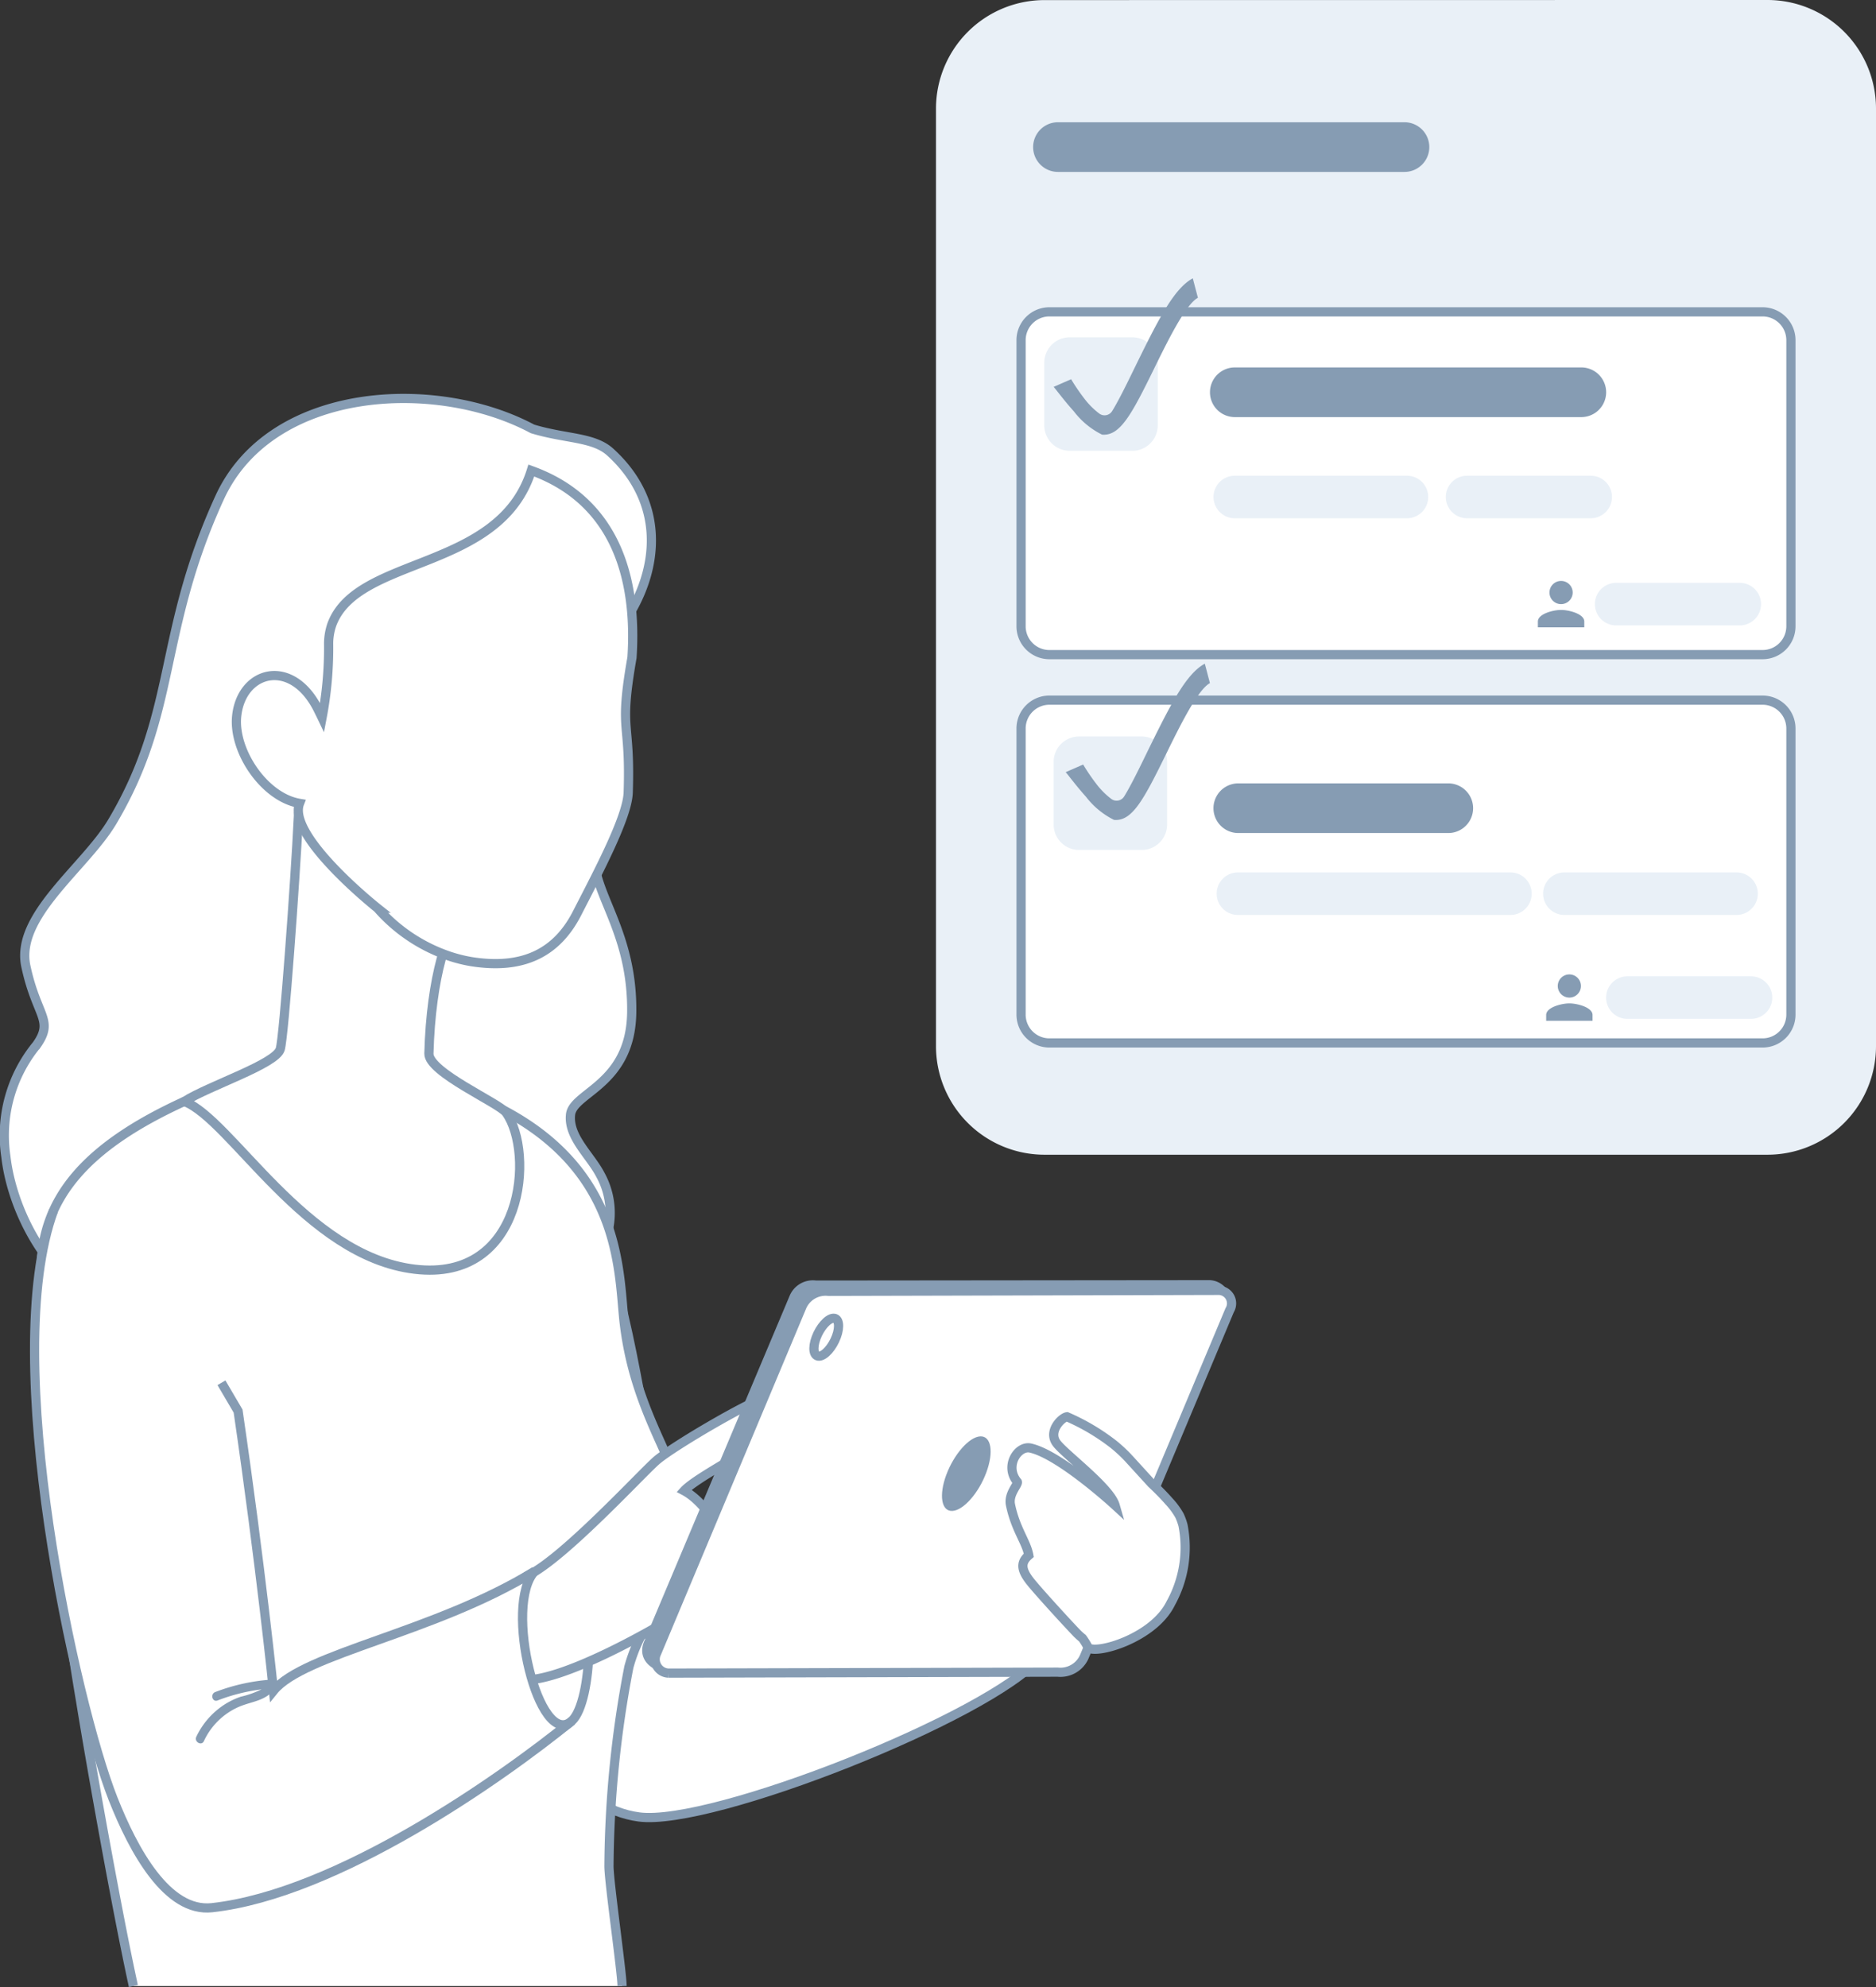 <svg id="Group_1825" data-name="Group 1825" xmlns="http://www.w3.org/2000/svg" xmlns:xlink="http://www.w3.org/1999/xlink" width="152.99" height="162.049" viewBox="0 0 152.99 162.049">
  <rect x="0" y="0" width="152.99" height="162.049" fill="#333333" stroke="none"/>
  <defs>
    <clipPath id="clip-path">
      <rect id="Rectangle_906" data-name="Rectangle 906" width="152.99" height="162.049" fill="none"/>
    </clipPath>
  </defs>
  <g id="Group_1824" data-name="Group 1824" clip-path="url(#clip-path)">
    <path id="Path_4345" data-name="Path 4345" d="M144.147,0h0L85.174.007A8.853,8.853,0,0,0,76.331,8.85V85.328a8.853,8.853,0,0,0,8.843,8.843h58.972a8.853,8.853,0,0,0,8.844-8.843V8.843A8.853,8.853,0,0,0,144.147,0" fill="#e9f0f7"/>
    <path id="Path_4346" data-name="Path 4346" d="M146.052,51.076V27.743a2.312,2.312,0,0,0-2.312-2.311l-58.16,0a2.311,2.311,0,0,0-2.311,2.311V51.076a2.311,2.311,0,0,0,2.311,2.311h58.16a2.31,2.31,0,0,0,2.312-2.311" fill="#fff"/>
    <path id="Path_4347" data-name="Path 4347" d="M146.052,51.076V27.743a2.312,2.312,0,0,0-2.312-2.311l-58.16,0a2.311,2.311,0,0,0-2.311,2.311V51.076a2.311,2.311,0,0,0,2.311,2.311h58.16A2.31,2.31,0,0,0,146.052,51.076Z" fill="none" stroke="#869cb3" stroke-width="0.75"/>
    <path id="Path_4348" data-name="Path 4348" d="M146.052,82.745V59.412A2.312,2.312,0,0,0,143.74,57.1l-58.16,0a2.311,2.311,0,0,0-2.311,2.311V82.745a2.311,2.311,0,0,0,2.311,2.311h58.16a2.31,2.31,0,0,0,2.312-2.311" fill="#fff"/>
    <path id="Path_4349" data-name="Path 4349" d="M146.052,82.745V59.412A2.312,2.312,0,0,0,143.74,57.1l-58.16,0a2.311,2.311,0,0,0-2.311,2.311V82.745a2.311,2.311,0,0,0,2.311,2.311h58.16A2.31,2.31,0,0,0,146.052,82.745Z" fill="none" stroke="#869cb3" stroke-width="0.75"/>
    <path id="Path_4350" data-name="Path 4350" d="M128.955,34.016H100.7a2.025,2.025,0,1,1,0-4.05h28.258a2.025,2.025,0,0,1,0,4.05" fill="#869cb3"/>
    <path id="Path_4351" data-name="Path 4351" d="M114.536,14.02H86.278a2.025,2.025,0,1,1,0-4.05h28.258a2.025,2.025,0,0,1,0,4.05" fill="#869cb3"/>
    <path id="Path_4352" data-name="Path 4352" d="M114.731,42.267H100.7a1.736,1.736,0,1,1,0-3.472h14.035a1.736,1.736,0,0,1,0,3.472" fill="#e9f0f7"/>
    <path id="Path_4353" data-name="Path 4353" d="M141.615,74.619H127.579a1.736,1.736,0,1,1,0-3.472h14.036a1.736,1.736,0,0,1,0,3.472" fill="#e9f0f7"/>
    <path id="Path_4354" data-name="Path 4354" d="M129.722,42.267H119.644a1.736,1.736,0,1,1,0-3.472h10.078a1.736,1.736,0,0,1,0,3.472" fill="#e9f0f7"/>
    <path id="Path_4355" data-name="Path 4355" d="M141.878,51.006H131.8a1.736,1.736,0,1,1,0-3.472h10.078a1.736,1.736,0,0,1,0,3.472" fill="#e9f0f7"/>
    <path id="Path_4356" data-name="Path 4356" d="M142.794,83.094H132.716a1.736,1.736,0,1,1,0-3.472h10.078a1.736,1.736,0,0,1,0,3.472" fill="#e9f0f7"/>
    <path id="Path_4357" data-name="Path 4357" d="M118.109,67.937H100.985a2.025,2.025,0,1,1,0-4.05h17.124a2.025,2.025,0,1,1,0,4.05" fill="#869cb3"/>
    <path id="Path_4358" data-name="Path 4358" d="M123.176,74.619h-22.22a1.736,1.736,0,0,1,0-3.472h22.22a1.736,1.736,0,0,1,0,3.472" fill="#e9f0f7"/>
    <path id="Path_4359" data-name="Path 4359" d="M47.861,54.136c5.518-4.7,7.539-12.15,1.9-17.27-1.37-1.243-3.622-1.064-6.335-1.888-7.915-4.229-21.36-3.487-25.518,5.613C12.829,51.7,14.5,58.006,9.165,67c-2.218,3.737-7.936,7.68-7.056,11.8s2.319,4.366.882,6.418A11.624,11.624,0,0,0,.48,94.329c.534,4.71,3.93,11.416,9.969,12.807s33.007-.56,36.44-2.866a6.423,6.423,0,0,0,2.075-8.453c-.815-1.586-2.633-3.084-2.437-4.911s4.91-2.437,4.99-8.332-2.549-9.055-2.98-11.842S39.4,55.8,47.861,54.136" fill="#fff"/>
    <path id="Path_4360" data-name="Path 4360" d="M47.861,54.136c5.518-4.7,7.539-12.15,1.9-17.27-1.37-1.243-3.622-1.064-6.335-1.888-7.915-4.229-21.36-3.487-25.518,5.613C12.829,51.7,14.5,58.006,9.165,67c-2.218,3.737-7.936,7.68-7.056,11.8s2.319,4.366.882,6.418A11.624,11.624,0,0,0,.48,94.329c.534,4.71,3.93,11.416,9.969,12.807s33.007-.56,36.44-2.866a6.423,6.423,0,0,0,2.075-8.453c-.815-1.586-2.633-3.084-2.437-4.911s4.91-2.437,4.99-8.332-2.549-9.055-2.98-11.842S39.4,55.8,47.861,54.136Z" fill="none" stroke="#869cb3" stroke-width="0.75"/>
    <path id="Path_4361" data-name="Path 4361" d="M38.5,89.443c13.416,6.022,11.988,20.3,17.272,42.294,0,0,13.563-2.148,16.665-2.148,7.488,0,14.472,3.1,12.333,5.615-4.049,4.753-26.713,13.761-32.654,12.976-10.125-1.337-14.766-21.87-15.052-26.868-.2-3.537,4.814-29.8,1.436-31.869" fill="#fff"/>
    <path id="Path_4362" data-name="Path 4362" d="M38.5,89.443c13.416,6.022,11.988,20.3,17.272,42.294,0,0,13.563-2.148,16.665-2.148,7.488,0,14.472,3.1,12.333,5.615-4.049,4.753-26.713,13.761-32.654,12.976-10.125-1.337-14.766-21.87-15.052-26.868C36.863,117.775,41.879,91.509,38.5,89.443Z" fill="none" stroke="#869cb3" stroke-width="0.75"/>
    <path id="Path_4363" data-name="Path 4363" d="M50.73,161.969c-.011-1.16-1.1-8.7-1.068-9.841a87.811,87.811,0,0,1,1.624-16.177c1.1-3.993,3.165-4.876,4.358-9.263,1.585-5.841-3.583-9.417-4.724-18.675-.485-3.934-.025-12.278-9.829-17.466-5.926-2.251-26.067-.721-26.067-.721C6.995,93.5,3.342,97.737,3.342,103.7a230.68,230.68,0,0,0,3.236,35.045c.841,5.214,2.984,17.228,4.3,23.223" fill="#fff"/>
    <path id="Path_4364" data-name="Path 4364" d="M50.73,161.969c-.011-1.16-1.1-8.7-1.068-9.841a87.811,87.811,0,0,1,1.624-16.177c1.1-3.993,3.165-4.876,4.358-9.263,1.585-5.841-3.583-9.417-4.724-18.675-.485-3.934-.025-12.278-9.829-17.466-5.926-2.251-26.067-.721-26.067-.721C6.995,93.5,3.342,97.737,3.342,103.7a230.68,230.68,0,0,0,3.236,35.045c.841,5.214,2.984,17.228,4.3,23.223" fill="none" stroke="#869cb3" stroke-width="0.75"/>
    <path id="Path_4365" data-name="Path 4365" d="M22.852,85.568c.31-.991,1.237-14.007,1.47-18.7l13.4,8.076c-1.167.353-2.581,4.76-2.744,10.978-.04,1.531,5.737,4.031,6.3,4.822,2.318,3.237,1.495,13.835-7.451,12.765S18.847,91.279,15.024,89.826c2.064-1.3,7.446-3.035,7.828-4.258" fill="#fff"/>
    <path id="Path_4366" data-name="Path 4366" d="M22.852,85.568c.31-.991,1.237-14.007,1.47-18.7l13.4,8.076c-1.167.353-2.581,4.76-2.744,10.978-.04,1.531,5.737,4.031,6.3,4.822,2.318,3.237,1.495,13.835-7.451,12.765S18.847,91.279,15.024,89.826C17.088,88.526,22.47,86.791,22.852,85.568Z" fill="none" stroke="#869cb3" stroke-width="0.75"/>
    <path id="Path_4367" data-name="Path 4367" d="M43.331,38.373c-2.594,8.291-14.23,6.907-16.28,12.593a4.786,4.786,0,0,0-.251,1.617,30.187,30.187,0,0,1-.535,5.943c-.108-.225-.218-.45-.333-.68-2.14-4.269-6.231-3.166-6.63.541-.305,2.835,2.237,6.64,5.127,7.13-1.045,2.675,6.362,8.551,6.362,8.551a13.538,13.538,0,0,0,5.832,3.9,11.813,11.813,0,0,0,1.755.446c4.361.712,7.061-.78,8.677-3.925,1.822-3.545,4.11-7.88,4.176-9.851.2-6.055-.785-4.765.308-11.009.434-6.624-1.441-12.824-8.208-15.259" fill="#fff"/>
    <path id="Path_4368" data-name="Path 4368" d="M43.331,38.373c-2.594,8.291-14.23,6.907-16.28,12.593a4.786,4.786,0,0,0-.251,1.617,30.187,30.187,0,0,1-.535,5.943c-.108-.225-.218-.45-.333-.68-2.14-4.269-6.231-3.166-6.63.541-.305,2.835,2.237,6.64,5.127,7.13-1.045,2.675,6.362,8.551,6.362,8.551a13.538,13.538,0,0,0,5.832,3.9,11.813,11.813,0,0,0,1.755.446c4.361.712,7.061-.78,8.677-3.925,1.822-3.545,4.11-7.88,4.176-9.851.2-6.055-.785-4.765.308-11.009C51.973,47.008,50.1,40.808,43.331,38.373Z" fill="none" stroke="#869cb3" stroke-width="0.75"/>
    <path id="Path_4369" data-name="Path 4369" d="M39.96,141.267c2.693.192,4.947.661,6.673-.92s1.919-10.172.188-11.006-5-.9-5.963,1.667-.9,10.259-.9,10.259" fill="#fff"/>
    <path id="Path_4370" data-name="Path 4370" d="M39.96,141.267c2.693.192,4.947.661,6.673-.92s1.919-10.172.188-11.006-5-.9-5.963,1.667S39.96,141.267,39.96,141.267Z" fill="none" stroke="#869cb3" stroke-width="0.75"/>
    <path id="Path_4371" data-name="Path 4371" d="M42.159,129.375a2.215,2.215,0,0,1,.992-.941c2.921-1.485,9.052-8.139,10.35-9.293,1.347-1.2,8.777-5.54,9.5-5.317a1.813,1.813,0,0,1,1.206,1.918c-.012,1.031-7.174,4.471-8.415,5.836,2.209,1.174,3.979,5.083,4.486,5.867s-.155,4.047-.793,4.474-4.721,2.248-5.052,1.97a3.982,3.982,0,0,1-.635-1.346s-8.271,4.9-11.409,4.43c-2.637-.4-1.344-5.42-.229-7.6" fill="#fff"/>
    <path id="Path_4372" data-name="Path 4372" d="M42.159,129.375a2.215,2.215,0,0,1,.992-.941c2.921-1.485,9.052-8.139,10.35-9.293,1.347-1.2,8.777-5.54,9.5-5.317a1.813,1.813,0,0,1,1.206,1.918c-.012,1.031-7.174,4.471-8.415,5.836,2.209,1.174,3.979,5.083,4.486,5.867s-.155,4.047-.793,4.474-4.721,2.248-5.052,1.97a3.982,3.982,0,0,1-.635-1.346s-8.271,4.9-11.409,4.43C39.751,136.576,41.044,131.553,42.159,129.375Z" fill="none" stroke="#869cb3" stroke-width="0.75"/>
    <path id="Path_4373" data-name="Path 4373" d="M66.558,104.431l32.1-.031a1.819,1.819,0,0,1,1.617,2.455L87.054,134.986a2.125,2.125,0,0,1-2.143,1.2l-30.4.263c-1.844-.251-2.462-1.446-1.986-2.576l11.89-28.242a2.055,2.055,0,0,1,2.143-1.2" fill="#869cb3"/>
    <path id="Path_4374" data-name="Path 4374" d="M67.566,105.313l31.752-.079a1.065,1.065,0,0,1,.96,1.621L88.4,135.17a2.126,2.126,0,0,1-2.142,1.2l-31.752.078a1.126,1.126,0,0,1-.96-1.62l11.874-28.315a2.1,2.1,0,0,1,2.142-1.2" fill="#fff"/>
    <path id="Path_4375" data-name="Path 4375" d="M67.566,105.313l31.752-.079a1.065,1.065,0,0,1,.96,1.621L88.4,135.17a2.126,2.126,0,0,1-2.142,1.2l-31.752.078a1.126,1.126,0,0,1-.96-1.62l11.874-28.315A2.1,2.1,0,0,1,67.566,105.313Z" fill="none" stroke="#869cb3" stroke-width="0.75"/>
    <path id="Path_4376" data-name="Path 4376" d="M66.555,109.1c.318-.853.947-1.566,1.4-1.592s.571.645.253,1.5-.946,1.567-1.4,1.592-.571-.645-.253-1.5" fill="#fff"/>
    <path id="Path_4377" data-name="Path 4377" d="M66.555,109.1c.318-.853.947-1.566,1.4-1.592s.571.645.253,1.5-.946,1.567-1.4,1.592S66.237,109.951,66.555,109.1Z" fill="none" stroke="#869cb3" stroke-width="0.75"/>
    <path id="Path_4378" data-name="Path 4378" d="M77.173,120.274c.625-1.679,1.862-3.081,2.761-3.132s1.124,1.269.5,2.948-1.862,3.081-2.762,3.132-1.122-1.269-.5-2.948" fill="#869cb3"/>
    <path id="Path_4379" data-name="Path 4379" d="M96.476,124.394a4.865,4.865,0,0,0-.275-.766.273.273,0,0,1-.021-.042,6.024,6.024,0,0,0-.848-1.148c-.655-.75-1.418-1.451-1.418-1.451l-1.88-2.06a12.015,12.015,0,0,0-1.209-1.126,17.4,17.4,0,0,0-3.806-2.258c-.426.043-1.618,1.208-.816,2.2.788.978,4.325,3.594,4.738,5.027,0,0-4.505-4.148-6.913-4.677-1.013-.221-2.144,1.472-1.063,2.764.069.232-.747.979-.558,1.872.419,2.013,1.293,3.006,1.491,4.109-.649.566-.656,1.135.092,2.1.625.794,2.913,3.293,3.789,4.211a5.3,5.3,0,0,0,.494.452,5.861,5.861,0,0,1,.474.773c.673.563,5.336-.774,6.73-3.627a9.38,9.38,0,0,0,1-6.353" fill="#fff"/>
    <path id="Path_4380" data-name="Path 4380" d="M96.476,124.394a4.865,4.865,0,0,0-.275-.766.273.273,0,0,1-.021-.042,6.024,6.024,0,0,0-.848-1.148c-.655-.75-1.418-1.451-1.418-1.451l-1.88-2.06a12.015,12.015,0,0,0-1.209-1.126,17.4,17.4,0,0,0-3.806-2.258c-.426.043-1.618,1.208-.816,2.2.788.978,4.325,3.594,4.738,5.027,0,0-4.505-4.148-6.913-4.677-1.013-.221-2.144,1.472-1.063,2.764.069.232-.747.979-.558,1.872.419,2.013,1.293,3.006,1.491,4.109-.649.566-.656,1.135.092,2.1.625.794,2.913,3.293,3.789,4.211a5.3,5.3,0,0,0,.494.452,5.861,5.861,0,0,1,.474.773c.673.563,5.336-.774,6.73-3.627A9.38,9.38,0,0,0,96.476,124.394Z" fill="none" stroke="#869cb3" stroke-width="0.75"/>
    <path id="Path_4381" data-name="Path 4381" d="M4.372,98.719c-4.465,12.115,1.82,40.292,4.842,47.961,1.677,4.255,4.428,9.3,8.069,8.9,10.2-1.121,23.57-10.527,29.349-15.23-2.648,2.381-5.608-9.468-3.016-12.22-8.139,5.02-18.842,6.7-21.313,9.762,0,0-1.048-10.249-2.886-22.813l-1.357-2.309" fill="#fff"/>
    <path id="Path_4382" data-name="Path 4382" d="M4.372,98.719c-4.465,12.115,1.82,40.292,4.842,47.961,1.677,4.255,4.428,9.3,8.069,8.9,10.2-1.121,23.57-10.527,29.349-15.23-2.648,2.381-5.608-9.468-3.016-12.22-8.139,5.02-18.842,6.7-21.313,9.762,0,0-1.048-10.249-2.886-22.813l-1.357-2.309" fill="none" stroke="#869cb3" stroke-width="0.75"/>
    <path id="Path_4383" data-name="Path 4383" d="M16.011,141.635a6.372,6.372,0,0,1,2.171-2.54,6.1,6.1,0,0,1,1.453-.722,7.692,7.692,0,0,0,1.693-.6,15.241,15.241,0,0,0-3.584.906c-.429.165-.615-.524-.19-.687a15.781,15.781,0,0,1,4.593-1.015.3.3,0,0,1,.339.282.321.321,0,0,1-.013.333c-.668,1.114-1.868,1.134-2.963,1.594a5.62,5.62,0,0,0-2.883,2.812c-.2.413-.814.052-.616-.36" fill="#869cb3"/>
    <path id="Path_4384" data-name="Path 4384" d="M92.35,36.762H87.227A2.071,2.071,0,0,1,85.162,34.7V29.574a2.071,2.071,0,0,1,2.065-2.065H92.35a2.071,2.071,0,0,1,2.065,2.065V34.7a2.071,2.071,0,0,1-2.065,2.065" fill="#e9f0f7"/>
    <path id="Path_4385" data-name="Path 4385" d="M89.859,35.439a6.575,6.575,0,0,1-2.281-1.887c-.878-.981-1.444-1.777-1.652-2l1.425-.624a16.41,16.41,0,0,0,1.207,1.745,6.267,6.267,0,0,0,1.11,1.07.725.725,0,0,0,1.026-.213c.643-1.034,1.571-3,2.147-4.169,1.728-3.515,2.97-5.881,4.433-6.661l.416,1.585c-1,.531-2.479,3.553-3.563,5.76-1.842,3.761-2.784,5.534-4.255,5.4l-.013,0" fill="#869cb3"/>
    <path id="Path_4386" data-name="Path 4386" d="M93.114,69.316H87.991a2.071,2.071,0,0,1-2.065-2.065V62.128a2.071,2.071,0,0,1,2.065-2.065h5.123a2.071,2.071,0,0,1,2.065,2.065v5.123a2.071,2.071,0,0,1-2.065,2.065" fill="#e9f0f7"/>
    <path id="Path_4387" data-name="Path 4387" d="M127.307,49.269a.946.946,0,1,0-.945-.945.945.945,0,0,0,.945.945m0,.473c-.631,0-1.891.317-1.891.945v.473H129.2v-.473c0-.628-1.26-.945-1.891-.945" fill="#869cb3"/>
    <path id="Path_4388" data-name="Path 4388" d="M127.983,81.357a.945.945,0,1,0-.945-.945.944.944,0,0,0,.945.945m0,.473c-.631,0-1.891.317-1.891.946v.473h3.782v-.473c0-.629-1.26-.946-1.891-.946" fill="#869cb3"/>
    <path id="Path_4389" data-name="Path 4389" d="M90.84,66.861a6.575,6.575,0,0,1-2.281-1.887c-.878-.981-1.444-1.777-1.652-2l1.425-.624A16.41,16.41,0,0,0,89.539,64.1a6.267,6.267,0,0,0,1.11,1.07.725.725,0,0,0,1.026-.213c.643-1.034,1.571-3,2.147-4.169,1.728-3.515,2.97-5.881,4.433-6.661l.416,1.585c-1,.531-2.479,3.553-3.563,5.76C93.266,65.23,92.324,67,90.853,66.864l-.013,0" fill="#869cb3"/>
  </g>
</svg>
